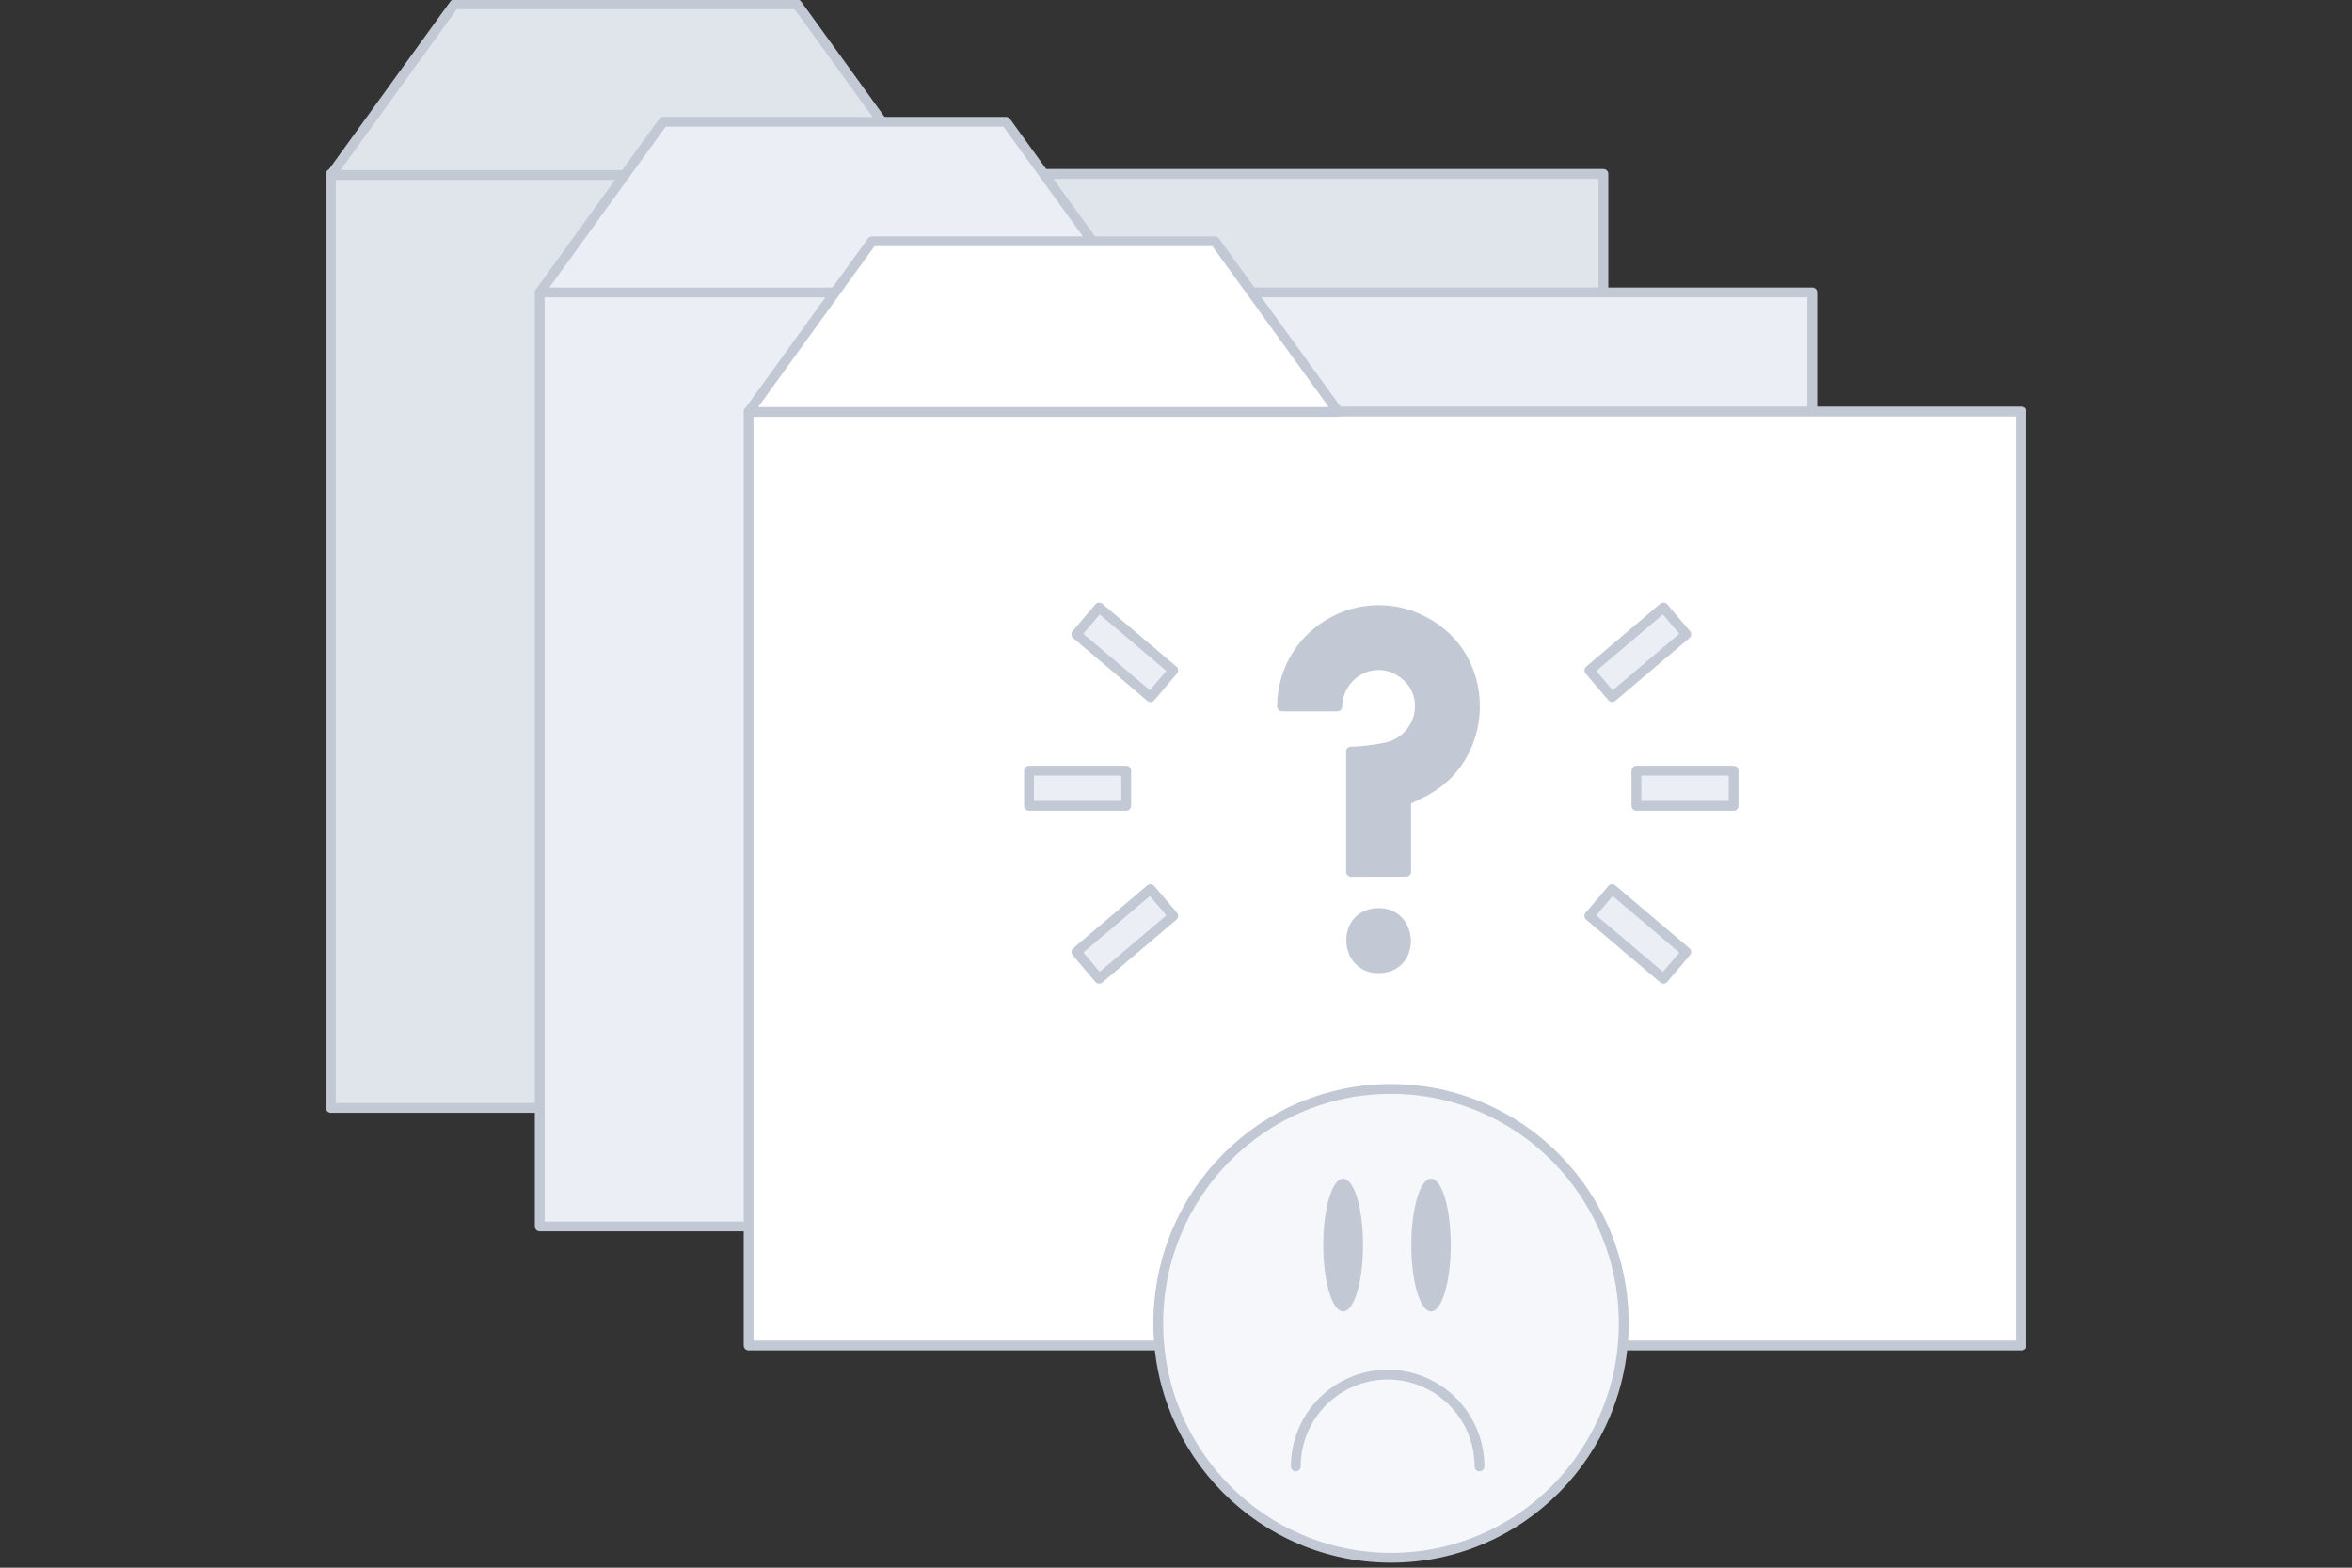 <svg width="240" height="160" viewBox="0 0 240 160" fill="none" xmlns="http://www.w3.org/2000/svg">
<rect x="0" y="0" width="240" height="160" fill="#333333" stroke="none"/>
<g clip-path="url(#clip0_35567_50324)">
<path d="M163.613 17.75H33.762V113.077H163.613V17.75Z" fill="#E0E4EB" stroke="#C2C8D4" stroke-linecap="round" stroke-linejoin="round"/>
<path d="M93.936 17.86H33.762L46.355 0.445H81.342L93.936 17.86Z" fill="#E0E4EB" stroke="#C2C8D4" stroke-linecap="round" stroke-linejoin="round"/>
<path d="M184.926 29.844H55.075V125.17H184.926V29.844Z" fill="#EBEEF4" stroke="#C2C8D4" stroke-linecap="round" stroke-linejoin="round"/>
<path d="M115.248 29.844H55.075L67.668 12.43H102.654L115.248 29.844Z" fill="#EBEEF4" stroke="#C2C8D4" stroke-linecap="round" stroke-linejoin="round"/>
<path d="M206.238 42H76.387V137.327H206.238V42Z" fill="white" stroke="#C2C8D4" stroke-linecap="round" stroke-linejoin="round"/>
<path d="M137.858 88.977V76.703C138.923 76.703 140.39 76.502 141.426 76.282C145.011 75.529 146.198 70.909 143.126 68.696C140.271 66.64 136.537 68.733 136.45 72.106H130.816C130.892 64.088 139.83 59.457 146.468 64.128C152.118 68.104 151.78 76.97 145.832 80.505C145.067 80.961 144.268 81.289 143.49 81.681V88.972L137.858 88.977Z" fill="#C2C8D4"/>
<path d="M140.099 93.234C144.059 92.594 144.639 98.225 141.247 98.772C137.287 99.412 136.707 93.781 140.099 93.234Z" fill="#C2C8D4"/>
<path d="M137.858 88.977V76.703C138.923 76.703 140.39 76.502 141.426 76.282C145.011 75.529 146.198 70.909 143.126 68.696C140.271 66.64 136.537 68.733 136.45 72.106H130.816C130.892 64.088 139.83 59.457 146.468 64.128C152.118 68.104 151.78 76.97 145.832 80.505C145.067 80.961 144.268 81.289 143.49 81.681V88.972L137.858 88.977Z" stroke="#C2C8D4" stroke-linecap="round" stroke-linejoin="round"/>
<path d="M140.099 93.234C144.059 92.594 144.639 98.225 141.247 98.772C137.287 99.412 136.707 93.781 140.099 93.234Z" stroke="#C2C8D4" stroke-linecap="round" stroke-linejoin="round"/>
<path d="M166.982 78.654H176.899V82.244H166.982V78.654Z" fill="#EBEEF4"/>
<path d="M162.18 68.416L169.743 62L172.065 64.738L164.502 71.154L162.18 68.416Z" fill="#EBEEF4"/>
<path d="M162.18 93.479L169.743 99.895L172.065 97.157L164.502 90.741L162.18 93.479Z" fill="#EBEEF4"/>
<path d="M166.982 78.654H176.899V82.244H166.982V78.654Z" stroke="#C2C8D4" stroke-linecap="round" stroke-linejoin="round"/>
<path d="M162.18 68.416L169.743 62L172.065 64.738L164.502 71.154L162.18 68.416Z" stroke="#C2C8D4" stroke-linecap="round" stroke-linejoin="round"/>
<path d="M162.18 93.479L169.743 99.895L172.065 97.157L164.502 90.741L162.18 93.479Z" stroke="#C2C8D4" stroke-linecap="round" stroke-linejoin="round"/>
<path d="M114.918 78.654H105V82.244H114.918V78.654Z" fill="#EBEEF4"/>
<path d="M119.72 68.416L112.157 62L109.834 64.738L117.397 71.154L119.72 68.416Z" fill="#EBEEF4"/>
<path d="M119.72 93.479L112.157 99.895L109.834 97.157L117.397 90.741L119.72 93.479Z" fill="#EBEEF4"/>
<path d="M114.918 78.654H105V82.244H114.918V78.654Z" stroke="#C2C8D4" stroke-linecap="round" stroke-linejoin="round"/>
<path d="M119.72 68.416L112.157 62L109.834 64.738L117.397 71.154L119.72 68.416Z" stroke="#C2C8D4" stroke-linecap="round" stroke-linejoin="round"/>
<path d="M119.72 93.479L112.157 99.895L109.834 97.157L117.397 90.741L119.72 93.479Z" stroke="#C2C8D4" stroke-linecap="round" stroke-linejoin="round"/>
<path d="M136.561 42.041H76.387L88.981 24.625H123.967L136.561 42.041Z" fill="white" stroke="#C2C8D4" stroke-linecap="round" stroke-linejoin="round"/>
<path d="M141.94 158.989C155.056 158.989 165.689 148.277 165.689 135.063C165.689 121.849 155.056 111.137 141.94 111.137C128.823 111.137 118.19 121.849 118.19 135.063C118.19 148.277 128.823 158.989 141.94 158.989Z" fill="#F6F7FA" stroke="#C2C8D4" stroke-linecap="round" stroke-linejoin="round"/>
<path d="M132.225 149.666C132.225 147.18 133.212 144.796 134.97 143.038C136.728 141.28 139.112 140.293 141.597 140.293C144.083 140.293 146.467 141.28 148.225 143.038C149.982 144.796 150.97 147.18 150.97 149.666" fill="#F6F7FA"/>
<path d="M132.225 149.666C132.225 147.18 133.212 144.796 134.97 143.038C136.728 141.28 139.112 140.293 141.597 140.293C144.083 140.293 146.467 141.28 148.225 143.038C149.982 144.796 150.97 147.18 150.97 149.666" stroke="#C2C8D4" stroke-linecap="round" stroke-linejoin="round"/>
<path d="M137.057 133.843C138.177 133.843 139.084 130.809 139.084 127.068C139.084 123.326 138.177 120.293 137.057 120.293C135.937 120.293 135.029 123.326 135.029 127.068C135.029 130.809 135.937 133.843 137.057 133.843Z" fill="#C2C8D4"/>
<path d="M146.024 133.843C147.136 133.843 148.037 130.809 148.037 127.068C148.037 123.326 147.136 120.293 146.024 120.293C144.913 120.293 144.012 123.326 144.012 127.068C144.012 130.809 144.913 133.843 146.024 133.843Z" fill="#C2C8D4"/>
</g>
<defs>
<clipPath id="clip0_35567_50324">
<rect width="173.369" height="160" fill="white" transform="translate(33.315)"/>
</clipPath>
</defs>
</svg>
